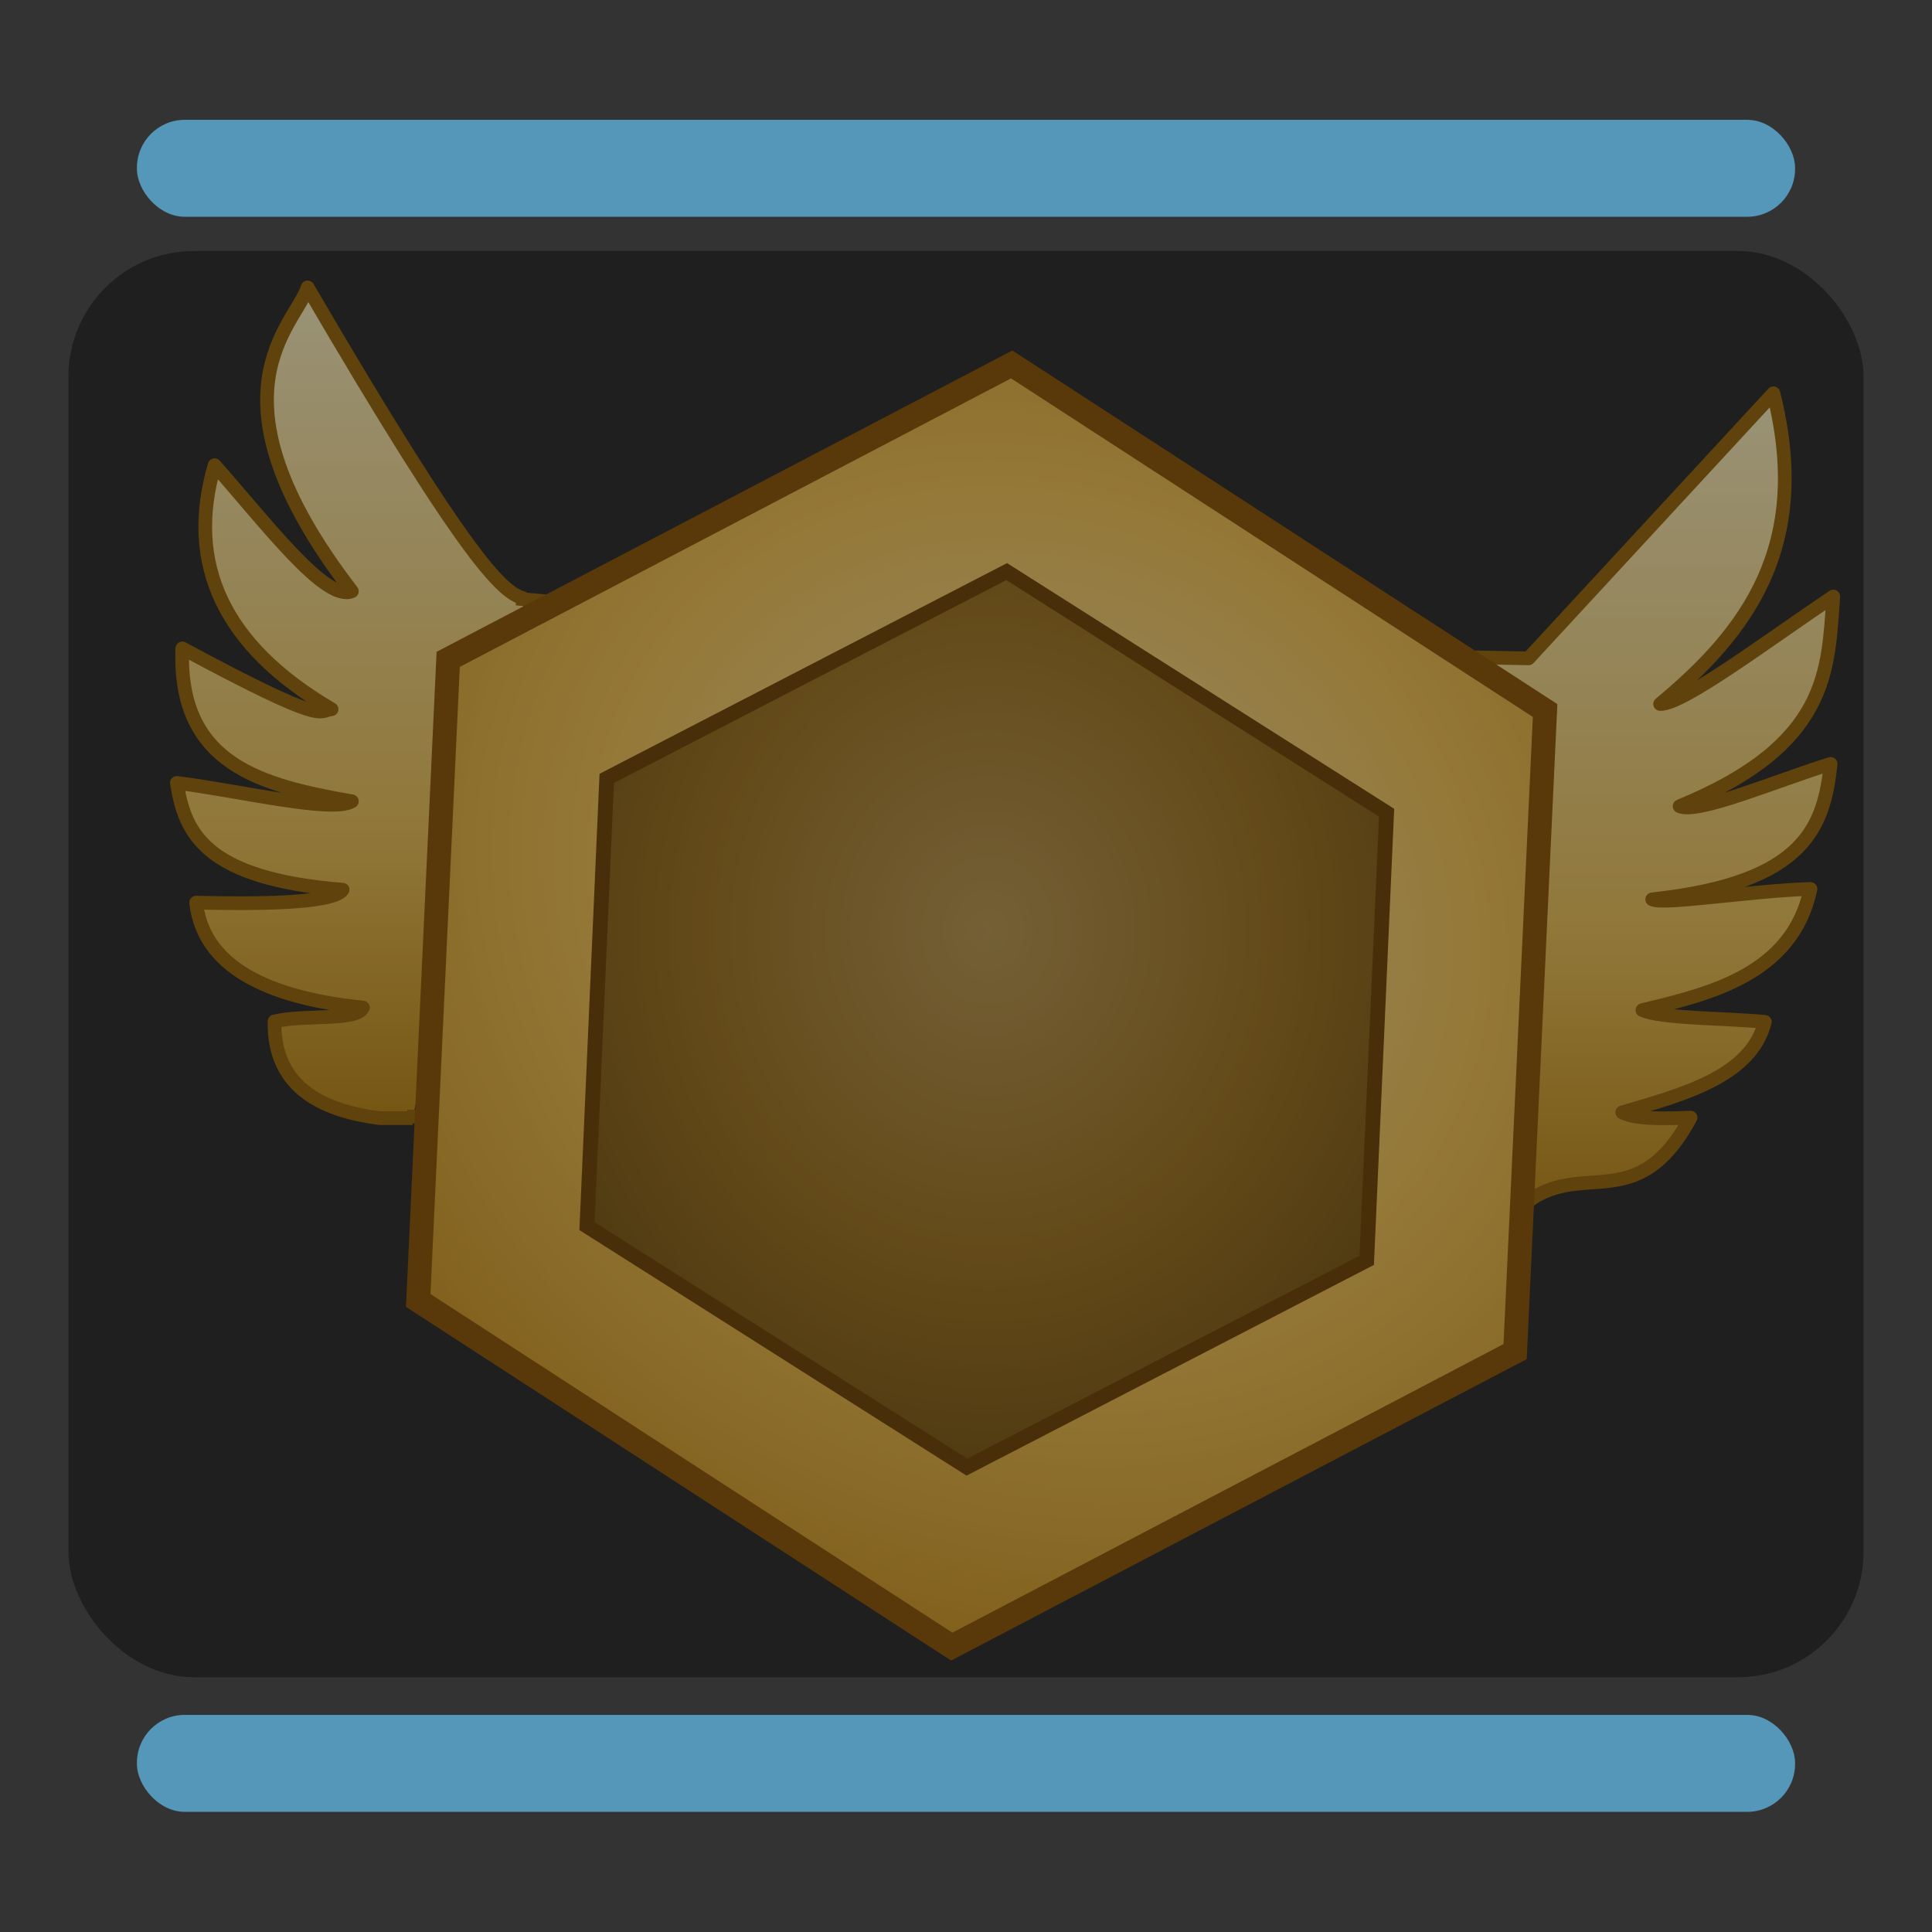<?xml version="1.0" encoding="UTF-8" standalone="no"?>
<svg xmlns="http://www.w3.org/2000/svg" width="64" height="64" viewBox="0 0 16.933 16.933">
    <rect x="0" y="0" width="16.933" height="16.933" fill="#333333" stroke="none"/>
    <defs>
        <radialGradient id="goldFace" cx="50%" cy="40%" r="80%">
            <stop offset="0%" stop-color="#FFE9B0" />
            <stop offset="45%" stop-color="#F7C85D" />
            <stop offset="85%" stop-color="#D39A28" />
            <stop offset="100%" stop-color="#A87312" />
        </radialGradient>
        <radialGradient id="goldFaceInner" cx="50%" cy="40%" r="80%">
            <stop offset="0%" stop-color="#C2A05A" />
            <stop offset="45%" stop-color="#A67C2B" />
            <stop offset="85%" stop-color="#7C5A18" />
            <stop offset="100%" stop-color="#5A3C0F" />
        </radialGradient>
        <linearGradient id="wingGold" x1="0" y1="0" x2="0" y2="1">
            <stop offset="0%" stop-color="#FFF4C6" />
            <stop offset="65%" stop-color="#F1C760" />
            <stop offset="100%" stop-color="#C58F1F" />
        </linearGradient>
    </defs>

    <!-- Wings -->
    <path id="wing-left" fill="url(#wingGold)" stroke="#9E6E14" stroke-width=".12" stroke-linejoin="round"
        d="m 3.568,9.784 0.16,0.006 M 4.526,5.246 4.88,5.28 M 4.601,5.247 C 4.416,5.206 4.13,4.972 2.696,2.519 2.59,2.849 1.756,3.457 3.084,5.182 2.853,5.279 2.334,4.588 1.881,4.077 1.629,4.938 1.952,5.656 2.906,6.216 2.783,6.228 2.874,6.37 1.598,5.683 1.557,6.707 2.302,6.885 3.084,7.023 2.91,7.129 2.086,6.927 1.55,6.862 1.618,7.297 1.791,7.701 3.003,7.798 2.921,7.924 2.205,7.923 1.719,7.911 1.788,8.532 2.463,8.757 3.181,8.831 3.125,8.952 2.674,8.889 2.406,8.952 2.395,9.561 2.872,9.74 3.326,9.8 l 0.291,-10e-8" />
    <path id="wing-right" fill="url(#wingGold)" stroke="#9E6E14" stroke-width=".12" stroke-linejoin="round"
        d="m 12.815,5.759 0.582,0.011 2.146,-2.323 c 0.338,1.338 -0.231,2.092 -0.993,2.723 0.197,0.007 0.944,-0.557 1.518,-0.942 -0.048,0.645 -0.028,1.296 -1.347,1.838 0.16,0.072 0.853,-0.226 1.324,-0.371 -0.059,0.534 -0.204,1.042 -1.564,1.187 0.089,0.052 0.852,-0.074 1.387,-0.091 -0.159,0.757 -0.901,0.923 -1.473,1.062 0.165,0.075 0.713,0.069 1.073,0.103 -0.119,0.485 -0.741,0.643 -1.25,0.793 0.119,0.066 0.406,0.054 0.599,0.046 -0.479,0.89 -0.969,0.338 -1.478,0.776" />

    <!-- Hex -->
    <path id="hex-outer" fill="url(#goldFace)" stroke="#945F0F" stroke-width="0.18"
        d="M 6.347,7.283 4.083,3.076 6.595,-0.988 11.37,-0.845 13.634,3.362 11.123,7.426 Z"
        transform="matrix(0.997,0.605,-0.599,1.01,1.7,0.202)" />
    <path id="hex-inner" fill="url(#goldFaceInner)" stroke="#784E0F" stroke-width="0.12"
        d="M 8.589,8.573 5.478,6.665 5.574,3.016 8.783,1.275 11.894,3.184 11.797,6.832 Z"
        transform="matrix(1.082,0.019,-0.019,1.076,-0.656,3.471)" />

    <!-- Center plate -->
    <rect x="0.6" y="2.2" width="15.733" height="12.5" rx="1.1" ry="1.1" fill="#000000" fill-opacity=".40" />

    <!-- pulse bars (top & bottom) -->
    <g id="pulse-q" fill="#66CCFF">
        <rect x="1.2" y="1.05" width="14.533" height="0.85" rx="0.42" fill-opacity="0.65" />
        <rect x="1.2" y="15.03" width="14.533" height="0.85" rx="0.42" fill-opacity="0.65" />
    </g>
</svg>
